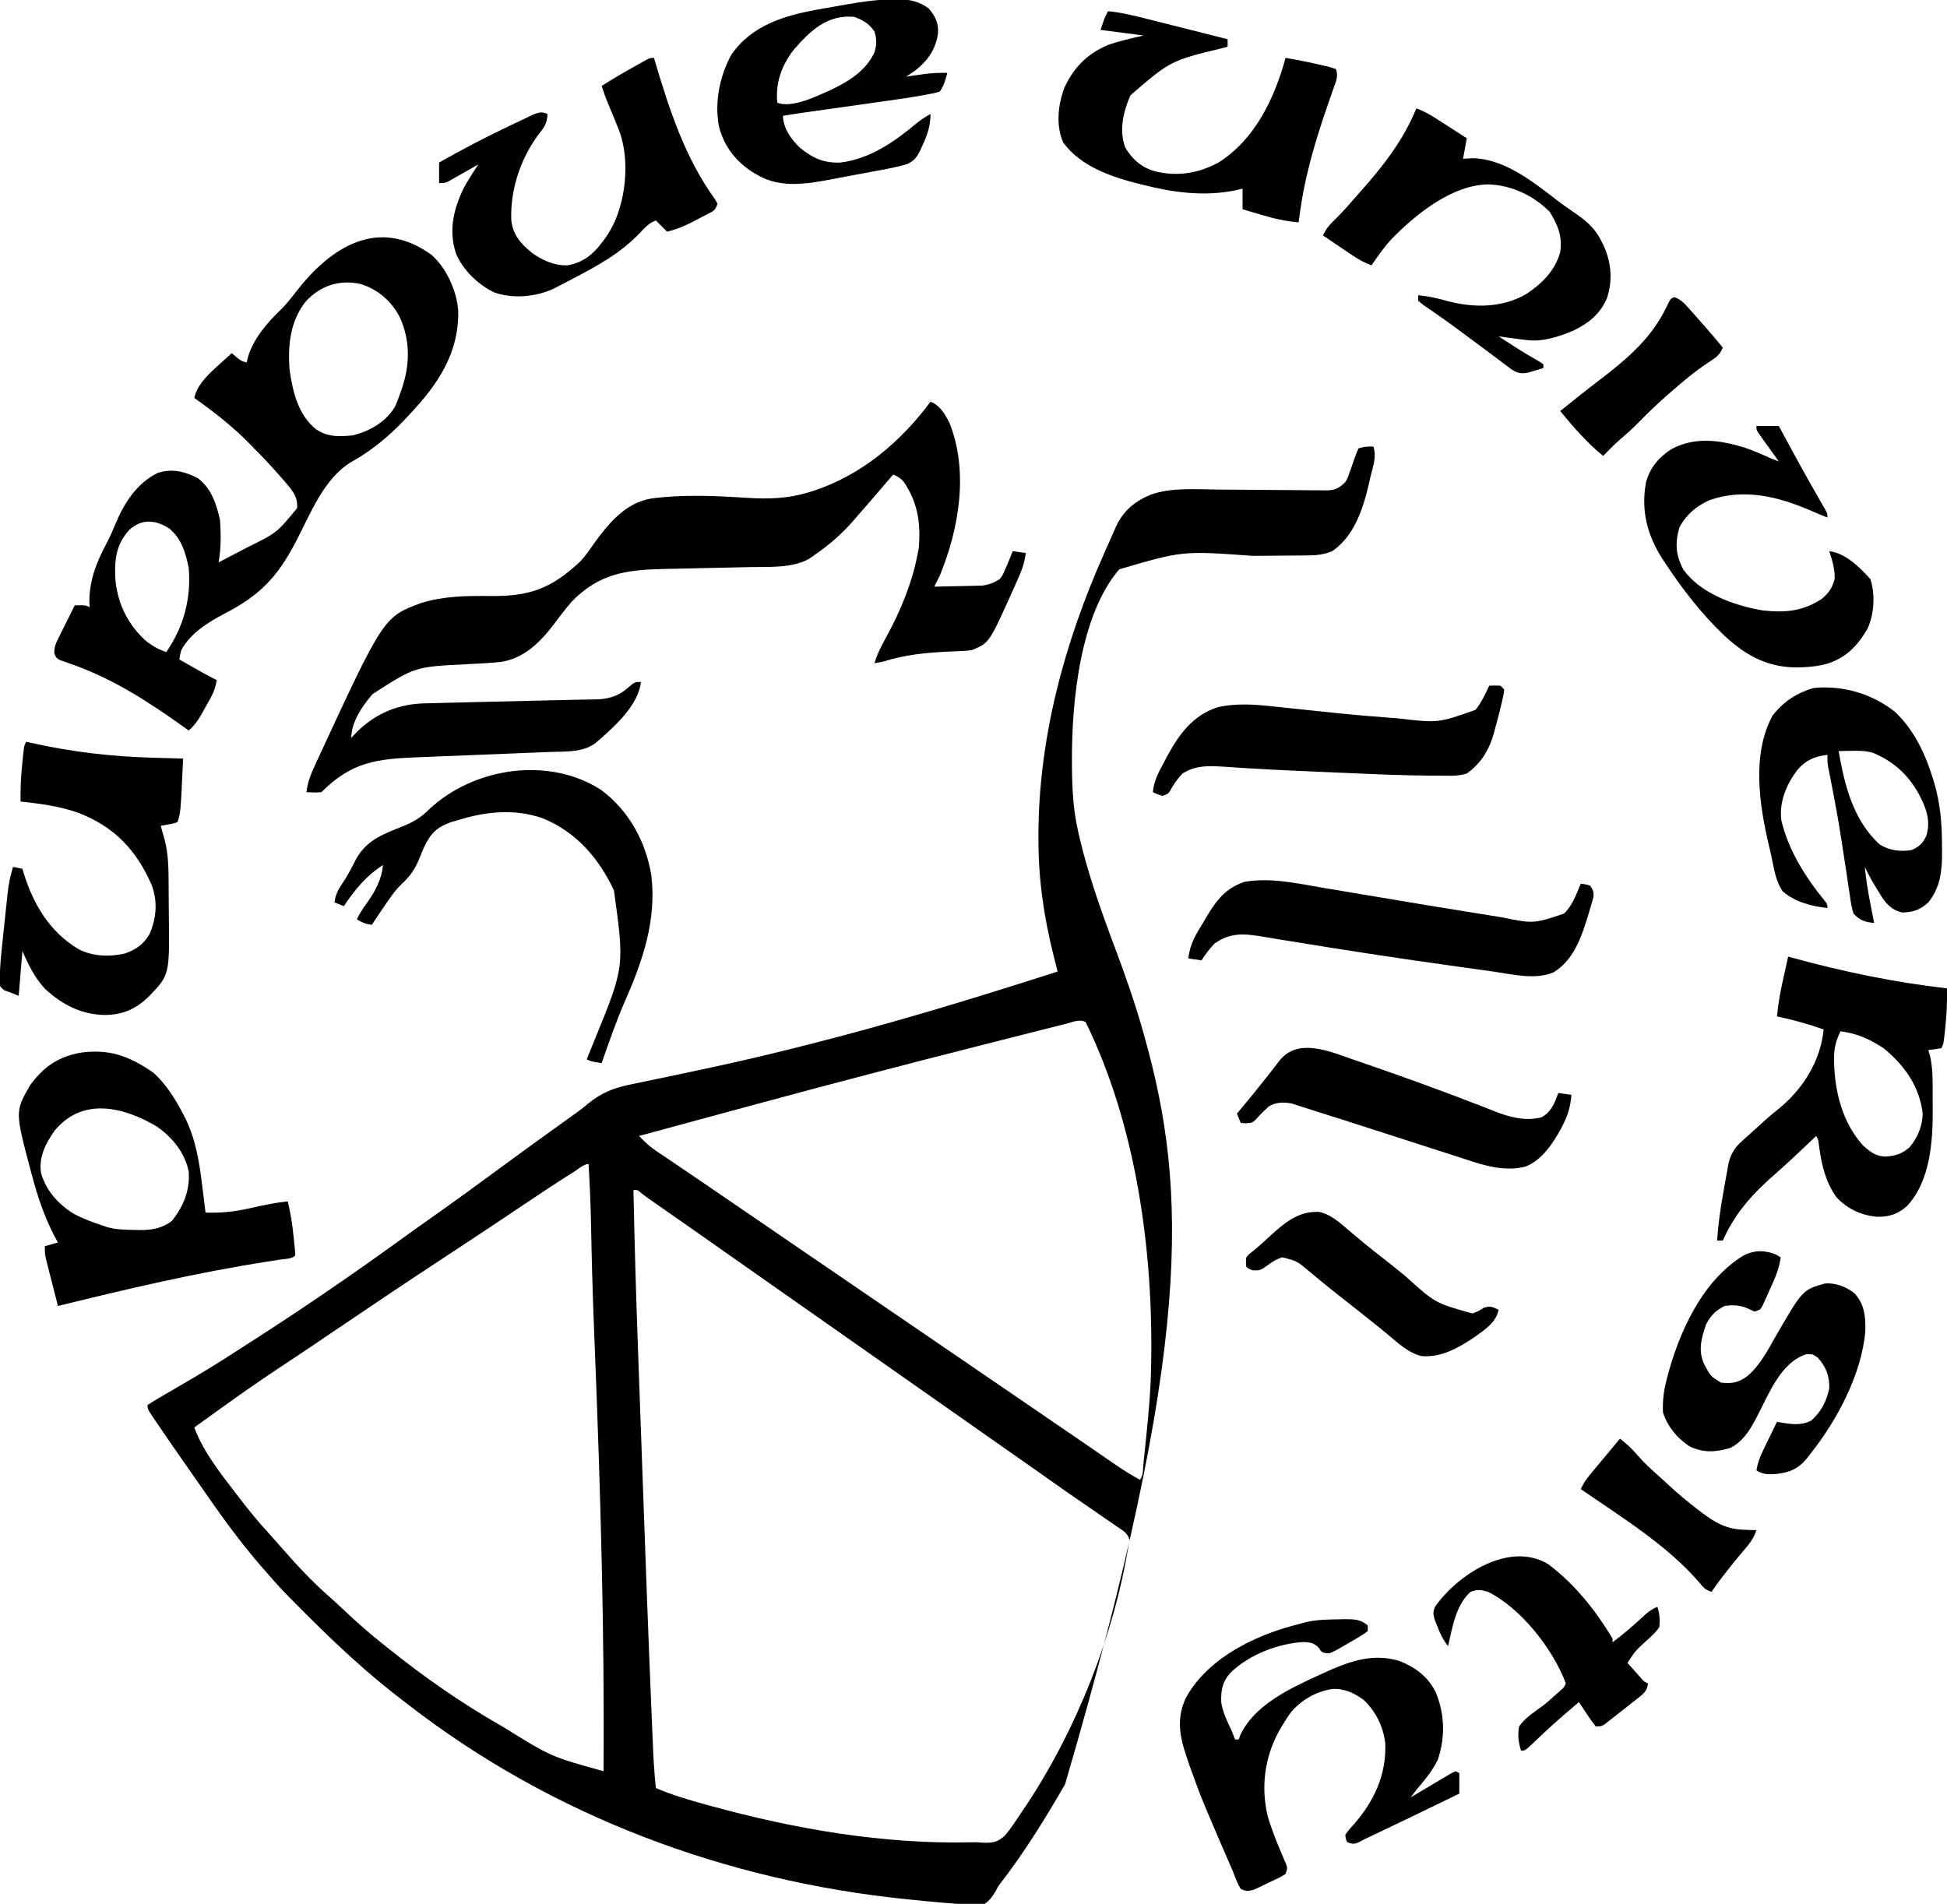 <?xml version="1.0" encoding="UTF-8"?>
<svg version="1.1" xmlns="http://www.w3.org/2000/svg" width="1042" height="1019">
<path d="M0 0 C1.894 5.519 -0.331 11.016 -1.625 16.5 C-1.998 18.182 -1.998 18.182 -2.379 19.898 C-5.488 33.292 -10.176 47.871 -22 56 C-26.529 57.84 -30.378 58.259 -35.249 58.287 C-36.299 58.297 -36.299 58.297 -37.371 58.308 C-38.885 58.321 -40.399 58.33 -41.913 58.336 C-44.33 58.344 -46.747 58.364 -49.164 58.388 C-54.318 58.436 -59.471 58.469 -64.625 58.5 C-102.198 55.797 -102.198 55.797 -136 65.703 C-157.04 90.19 -161.473 136.866 -161.312 168.25 C-161.31 169.014 -161.308 169.778 -161.306 170.566 C-161.252 182.598 -160.685 194.229 -158 206 C-157.801 206.879 -157.603 207.758 -157.398 208.664 C-152.67 229.006 -145.694 248.579 -138.356 268.097 C-132.664 283.248 -127.369 298.404 -123 314 C-122.806 314.69 -122.613 315.38 -122.413 316.091 C-99.446 398.207 -96.581 482.121 -165 716 C-175.51 734.258 -186.835 752.546 -199.744 769.234 C-201.095 771.049 -201.095 771.049 -202.256 773.408 C-203.947 776.267 -205.303 778.038 -208 780 C-213.7 780.969 -219.152 780.383 -224.875 779.812 C-226.534 779.68 -228.192 779.551 -229.852 779.425 C-234.909 779.022 -239.954 778.52 -245 778 C-246.498 777.851 -247.995 777.702 -249.493 777.554 C-346.449 767.746 -439.77 733.013 -517 673 C-518.186 672.091 -519.372 671.182 -520.559 670.273 C-526.705 665.537 -532.69 660.635 -538.562 655.562 C-539.391 654.847 -539.391 654.847 -540.237 654.117 C-550.757 644.932 -560.85 635.318 -570.705 625.426 C-572.392 623.733 -574.084 622.046 -575.777 620.359 C-581.399 614.741 -586.864 609.072 -592 603 C-592.96 601.905 -593.923 600.811 -594.887 599.719 C-607.025 585.825 -617.602 570.876 -628.105 555.729 C-630.096 552.862 -632.094 550.001 -634.094 547.141 C-640.113 538.525 -646.126 529.903 -652 521.188 C-652.415 520.577 -652.831 519.967 -653.259 519.339 C-656 515.236 -656 515.236 -656 513 C-653.951 511.615 -651.916 510.367 -649.773 509.141 C-649.123 508.76 -648.472 508.379 -647.801 507.986 C-646.396 507.164 -644.989 506.345 -643.581 505.529 C-639.884 503.385 -636.202 501.216 -632.52 499.047 C-631.418 498.398 -631.418 498.398 -630.293 497.737 C-620.701 492.077 -611.344 486.059 -602 480 C-600.434 478.992 -598.868 477.984 -597.301 476.977 C-570.898 459.983 -544.993 442.19 -519.577 423.753 C-514.579 420.13 -509.55 416.551 -504.5 413 C-491.582 403.909 -478.814 394.619 -466.108 385.233 C-457.011 378.52 -447.835 371.917 -438.658 365.315 C-436.313 363.628 -433.969 361.939 -431.625 360.25 C-430.592 359.508 -430.592 359.508 -429.539 358.752 C-428.518 358.016 -428.518 358.016 -427.477 357.266 C-426.806 356.788 -426.135 356.311 -425.445 355.819 C-423.739 354.55 -422.077 353.22 -420.454 351.847 C-412.859 345.612 -406.046 343.056 -396.328 341.184 C-394.906 340.885 -393.485 340.583 -392.064 340.278 C-389.04 339.635 -386.013 339.01 -382.983 338.399 C-375.693 336.926 -368.425 335.351 -361.154 333.788 C-358.659 333.252 -356.162 332.72 -353.666 332.188 C-337.55 328.743 -321.542 324.903 -305.562 320.875 C-304.901 320.708 -304.24 320.542 -303.558 320.37 C-258.173 308.932 -213.546 295.308 -169 281 C-169.204 280.185 -169.408 279.37 -169.618 278.531 C-170.02 276.92 -170.02 276.92 -170.431 275.277 C-170.83 273.684 -170.83 273.684 -171.237 272.058 C-176.36 251.535 -179.233 231.702 -179.25 210.5 C-179.251 209.737 -179.251 208.975 -179.252 208.189 C-179.179 155.792 -165.221 104.611 -144 57 C-143.34 55.485 -143.34 55.485 -142.666 53.939 C-141.405 51.053 -140.114 48.181 -138.812 45.312 C-138.445 44.47 -138.078 43.627 -137.699 42.758 C-133.735 34.261 -127.671 29.281 -119.078 25.727 C-108.029 21.863 -95.518 22.89 -83.963 23.017 C-81.347 23.044 -78.732 23.061 -76.117 23.076 C-68.692 23.118 -61.267 23.167 -53.843 23.247 C-49.276 23.295 -44.71 23.324 -40.143 23.341 C-38.411 23.35 -36.679 23.368 -34.947 23.392 C-32.533 23.426 -30.12 23.435 -27.705 23.438 C-26.641 23.462 -26.641 23.462 -25.555 23.487 C-20.761 23.457 -18.362 22.393 -15 19 C-13.679 16.734 -13.679 16.734 -12.875 14.25 C-12.554 13.38 -12.233 12.51 -11.902 11.613 C-11.327 9.946 -10.756 8.277 -10.191 6.605 C-9.532 4.711 -8.774 2.851 -8 1 C-5.072 0.024 -3.044 -0.082 0 0 Z M-164.492 308.956 C-165.378 309.178 -166.264 309.399 -167.177 309.628 C-170.15 310.374 -173.12 311.13 -176.09 311.887 C-178.191 312.417 -180.292 312.946 -182.394 313.475 C-188.064 314.906 -193.733 316.345 -199.4 317.788 C-202.935 318.687 -206.47 319.583 -210.005 320.479 C-250 330.613 -289.906 341.051 -329.728 351.843 C-334.115 353.031 -338.502 354.218 -342.89 355.403 C-359.598 359.919 -376.302 364.45 -393 369 C-390.19 371.893 -387.48 374.554 -384.129 376.805 C-383.401 377.298 -382.674 377.791 -381.924 378.299 C-381.145 378.819 -380.365 379.339 -379.562 379.875 C-377.855 381.029 -376.148 382.182 -374.441 383.336 C-373.551 383.935 -372.66 384.534 -371.743 385.151 C-367.148 388.248 -362.576 391.376 -358 394.5 C-356.139 395.768 -354.279 397.037 -352.418 398.305 C-345.048 403.33 -337.687 408.368 -330.327 413.407 C-326.385 416.106 -322.442 418.803 -318.5 421.5 C-313.785 424.726 -309.07 427.952 -304.355 431.18 C-295.909 436.962 -287.458 442.736 -279 448.5 C-268.219 455.847 -257.451 463.213 -246.687 470.584 C-237.464 476.898 -228.236 483.205 -219 489.5 C-209.768 495.792 -200.545 502.096 -191.327 508.407 C-187.385 511.106 -183.442 513.803 -179.5 516.5 C-177.917 517.583 -176.333 518.667 -174.75 519.75 C-173.966 520.286 -173.183 520.822 -172.375 521.375 C-165.25 526.25 -165.25 526.25 -162.872 527.877 C-161.299 528.954 -159.725 530.03 -158.151 531.105 C-154.038 533.917 -149.929 536.737 -145.828 539.566 C-144.978 540.152 -144.128 540.737 -143.252 541.34 C-141.635 542.453 -140.019 543.569 -138.404 544.688 C-134.041 547.688 -129.637 550.442 -125 553 C-122.979 550.979 -123.351 547.074 -123.062 544.293 C-122.978 543.505 -122.893 542.717 -122.805 541.905 C-122.531 539.333 -122.265 536.761 -122 534.188 C-121.909 533.314 -121.819 532.441 -121.725 531.541 C-120.435 519.037 -119.223 506.576 -119 494 C-118.98 493.103 -118.959 492.206 -118.938 491.282 C-117.699 430.408 -126.945 363.207 -154 308 C-157.389 306.306 -160.964 308.05 -164.492 308.956 Z M-427.859 388.199 C-428.573 388.647 -429.287 389.095 -430.023 389.556 C-437.99 394.582 -445.817 399.814 -453.639 405.061 C-458.234 408.143 -462.833 411.216 -467.434 414.289 C-468.385 414.925 -469.337 415.561 -470.318 416.216 C-479.699 422.478 -489.121 428.676 -498.547 434.87 C-517.698 447.456 -536.735 460.201 -555.693 473.076 C-559.965 475.977 -564.242 478.872 -568.52 481.766 C-600.173 502.8 -600.173 502.8 -631 525 C-626.324 537.842 -617.233 549.246 -609 560 C-608.299 560.919 -608.299 560.919 -607.584 561.857 C-602.39 568.646 -597.069 575.24 -591.266 581.523 C-589.385 583.579 -587.549 585.659 -585.723 587.762 C-577.204 597.521 -568.413 607.206 -558.617 615.699 C-555.86 618.123 -553.193 620.625 -550.525 623.146 C-543.903 629.399 -537.158 635.36 -530 641 C-528.947 641.844 -527.895 642.69 -526.844 643.535 C-508.241 658.412 -488.667 672.141 -468 684 C-467.186 684.467 -466.373 684.934 -465.535 685.415 C-440.098 701.242 -440.098 701.242 -412 709 C-411.434 634.169 -413.633 559.414 -416.591 484.648 C-416.76 480.339 -416.929 476.031 -417.098 471.723 C-417.159 470.158 -417.159 470.158 -417.222 468.561 C-417.88 451.616 -418.348 434.67 -418.655 417.714 C-418.867 406.459 -419.339 395.238 -420 384 C-422.568 384 -425.669 386.823 -427.859 388.199 Z M-396 398 C-395.413 426.142 -394.606 454.269 -393.584 482.398 C-393.398 487.525 -393.215 492.653 -393.032 497.781 C-392.723 506.406 -392.411 515.031 -392.099 523.657 C-391.784 532.335 -391.472 541.014 -391.162 549.693 C-389.674 591.372 -388.177 633.052 -386.432 674.721 C-386.337 676.985 -386.244 679.249 -386.15 681.513 C-385.979 685.636 -385.803 689.76 -385.626 693.884 C-385.578 695.065 -385.529 696.245 -385.478 697.462 C-385.177 704.331 -384.692 711.159 -384 718 C-375.363 721.726 -366.487 724.319 -357.438 726.812 C-356.652 727.03 -355.867 727.247 -355.058 727.471 C-309.745 739.944 -262.159 748.189 -215.027 747.047 C-212 747 -212 747 -208.879 747.266 C-203.779 747.448 -201.077 746.979 -197.23 743.484 C-194.146 739.89 -191.581 735.963 -189 732 C-188.046 730.597 -187.092 729.195 -186.137 727.793 C-158.975 687.044 -138.852 636.404 -131 588 C-130.835 587.114 -130.67 586.229 -130.5 585.316 C-131.326 581.49 -134.425 579.946 -137.5 577.875 C-138.176 577.401 -138.851 576.926 -139.547 576.437 C-141.687 574.941 -143.842 573.469 -146 572 C-147.321 571.088 -148.641 570.175 -149.961 569.262 C-152.606 567.434 -155.258 565.617 -157.914 563.805 C-162.055 560.972 -166.156 558.086 -170.25 555.188 C-176.426 550.816 -182.613 546.462 -188.812 542.125 C-189.647 541.541 -190.481 540.958 -191.34 540.357 C-193.893 538.571 -196.447 536.785 -199 535 C-209.205 527.864 -219.405 520.722 -229.574 513.534 C-238.361 507.326 -247.182 501.165 -256 495 C-266.205 487.864 -276.405 480.722 -286.574 473.534 C-295.361 467.326 -304.182 461.165 -313 455 C-323.205 447.864 -333.405 440.722 -343.574 433.534 C-354.213 426.018 -364.896 418.566 -375.574 411.105 C-376.483 410.47 -377.391 409.835 -378.327 409.181 C-380.069 407.963 -381.811 406.746 -383.554 405.53 C-384.734 404.705 -384.734 404.705 -385.938 403.863 C-386.627 403.382 -387.317 402.9 -388.027 402.404 C-389.421 401.412 -390.786 400.38 -392.129 399.321 C-393.891 397.808 -393.891 397.808 -396 398 Z " fill="#000000" transform="translate(735,239)"/>
<path d="M0 0 C5.217 2.181 7.391 6.153 10 11 C20.524 36.929 15.376 67.732 5 93 C4.014 95.007 3.016 97.008 2 99 C6.021 98.931 10.041 98.843 14.061 98.738 C15.426 98.704 16.792 98.676 18.157 98.654 C20.129 98.62 22.099 98.566 24.07 98.512 C25.254 98.486 26.437 98.459 27.657 98.432 C31.361 97.953 33.815 96.925 37 95 C38.688 92.739 38.688 92.739 39.75 90.125 C40.33 88.86 40.33 88.86 40.922 87.57 C41.976 85.057 43 82.535 44 80 C46.31 80.33 48.62 80.66 51 81 C50.429 85.214 49.445 88.741 47.742 92.633 C47.285 93.681 46.827 94.729 46.356 95.809 C45.867 96.903 45.379 97.998 44.875 99.125 C44.377 100.246 43.878 101.368 43.365 102.523 C31.368 129.17 31.368 129.17 22 133 C18.954 133.347 18.954 133.347 15.391 133.492 C14.085 133.555 12.78 133.619 11.435 133.684 C10.75 133.715 10.066 133.745 9.361 133.777 C-2.524 134.328 -13.586 135.447 -25 139 C-26.662 139.356 -28.327 139.698 -30 140 C-28.471 134.698 -26.029 130.23 -23.375 125.438 C-16.047 111.85 -9.932 97.215 -7 82 C-6.66 80.267 -6.66 80.267 -6.312 78.5 C-5.124 65.184 -6.759 53.953 -14.438 42.707 C-16.146 40.841 -17.683 39.974 -20 39 C-20.785 39.918 -21.57 40.836 -22.379 41.781 C-33.885 55.226 -33.885 55.226 -37.25 59.02 C-38.579 60.523 -39.888 62.045 -41.188 63.574 C-47.462 70.784 -54.147 76.581 -62 82 C-63.017 82.713 -64.034 83.426 -65.082 84.16 C-74.164 89.155 -86.277 88.335 -96.405 88.521 C-98.742 88.564 -101.078 88.618 -103.415 88.674 C-108.381 88.792 -113.347 88.897 -118.312 89 C-124.068 89.12 -129.824 89.245 -135.579 89.384 C-137.849 89.436 -140.12 89.478 -142.391 89.52 C-162.621 89.956 -177.264 91.821 -192 107 C-195.512 111.038 -198.719 115.283 -201.918 119.57 C-209.126 128.98 -217.864 137.562 -230.09 139.297 C-236.086 139.912 -242.107 140.2 -248.125 140.5 C-275.863 141.836 -275.863 141.836 -298.625 156.5 C-304.079 162.807 -310 171.491 -310 180 C-309.562 179.504 -309.123 179.007 -308.672 178.496 C-298.679 167.793 -286.695 162.213 -272.096 161.492 C-269.515 161.416 -266.933 161.354 -264.352 161.305 C-262.942 161.268 -261.533 161.23 -260.123 161.191 C-257.154 161.112 -254.184 161.041 -251.214 160.976 C-246.599 160.876 -241.985 160.757 -237.37 160.635 C-225.357 160.321 -213.343 160.048 -201.328 159.788 C-197.875 159.712 -194.421 159.631 -190.968 159.55 C-188.752 159.501 -186.537 159.465 -184.321 159.429 C-182.373 159.387 -182.373 159.387 -180.387 159.344 C-179.306 159.325 -178.225 159.306 -177.112 159.287 C-171.17 158.739 -166.766 157.266 -162.25 153.375 C-158.31 150 -158.31 150 -155 150 C-156.356 162.878 -169.83 174.474 -179.176 182.625 C-186.165 187.893 -195.252 187.145 -203.644 187.465 C-204.562 187.502 -205.481 187.54 -206.427 187.579 C-208.406 187.659 -210.385 187.738 -212.364 187.816 C-215.506 187.939 -218.647 188.067 -221.789 188.195 C-228.464 188.467 -235.138 188.734 -241.812 189 C-249.543 189.309 -257.273 189.62 -265.002 189.935 C-268.08 190.06 -271.157 190.181 -274.235 190.302 C-296.374 191.19 -309.656 192.656 -326 209 C-328.688 209.27 -331.291 209.087 -334 209 C-333.412 203.859 -331.704 199.533 -329.562 194.875 C-329.181 194.04 -328.8 193.204 -328.407 192.343 C-292.725 115.229 -292.725 115.229 -272.738 107.785 C-260.356 103.957 -248.179 103.866 -235.312 104 C-214.511 104.214 -203.023 99.981 -187.764 85.812 C-184.869 82.838 -182.599 79.485 -180.242 76.082 C-172.222 65.05 -163.396 54.123 -149.209 51.78 C-132.333 49.547 -114.878 50.392 -97.935 51.475 C-86.716 52.175 -76.23 51.879 -65.438 48.562 C-64.591 48.303 -63.745 48.043 -62.873 47.776 C-37.092 39.416 -15.996 21.56 0 0 Z " fill="#000000" transform="translate(498,215)"/>
<path d="M0 0 C8.085 7.005 13.645 19.464 14.402 29.996 C14.861 52.779 3.358 69.67 -11.836 85.684 C-12.731 86.643 -13.625 87.602 -14.547 88.59 C-22.661 97.114 -31.744 104.7 -42.035 110.48 C-57.488 119.287 -64.606 138.598 -72.585 153.812 C-82.497 172.689 -91.699 182.28 -110.615 192.096 C-119.678 196.901 -128.756 202.43 -133.836 211.684 C-134.51 214.331 -134.51 214.331 -134.836 216.684 C-132.253 218.143 -129.67 219.601 -127.086 221.059 C-125.992 221.677 -125.992 221.677 -124.875 222.309 C-124.166 222.708 -123.457 223.108 -122.727 223.52 C-121.753 224.069 -121.753 224.069 -120.759 224.63 C-118.808 225.699 -116.832 226.701 -114.836 227.684 C-115.407 231.167 -116.275 233.883 -117.98 236.969 C-118.625 238.136 -118.625 238.136 -119.283 239.326 C-119.734 240.125 -120.184 240.923 -120.648 241.746 C-121.087 242.549 -121.526 243.351 -121.979 244.178 C-124.223 248.196 -126.3 251.642 -129.836 254.684 C-130.901 253.922 -131.965 253.16 -133.062 252.375 C-152.249 238.699 -171.01 226.599 -193.433 218.865 C-194.381 218.522 -195.328 218.178 -196.305 217.824 C-197.58 217.384 -197.58 217.384 -198.881 216.935 C-200.836 215.684 -200.836 215.684 -201.763 213.395 C-201.853 210.029 -201.023 208.173 -199.527 205.164 C-199.028 204.142 -198.528 203.121 -198.014 202.068 C-197.481 201.013 -196.948 199.958 -196.398 198.871 C-195.869 197.797 -195.34 196.722 -194.795 195.615 C-193.487 192.965 -192.168 190.322 -190.836 187.684 C-185.086 187.559 -185.086 187.559 -182.836 188.684 C-182.898 187.652 -182.96 186.621 -183.023 185.559 C-182.922 174.043 -179.238 164.73 -173.949 154.781 C-172.143 151.365 -170.608 147.891 -169.132 144.322 C-164.474 133.061 -157.672 122.229 -146.273 116.746 C-138.527 114.352 -131.901 116.011 -124.836 119.684 C-117.629 125.324 -115.01 133.401 -113.086 142.059 C-112.558 149.711 -112.508 157.121 -113.836 164.684 C-110.024 162.708 -106.22 160.717 -102.422 158.714 C-101.135 158.038 -99.845 157.365 -98.553 156.696 C-82.694 148.883 -82.694 148.883 -71.836 135.684 C-71.352 129.394 -74.648 125.859 -78.512 121.309 C-79.279 120.442 -80.046 119.576 -80.836 118.684 C-81.613 117.797 -82.391 116.91 -83.191 115.996 C-86.955 111.76 -90.817 107.678 -94.836 103.684 C-95.591 102.905 -96.347 102.126 -97.125 101.324 C-106.225 92.011 -116.233 84.21 -126.836 76.684 C-125.127 67.293 -113.429 59.179 -106.836 52.684 C-106.073 53.323 -105.31 53.962 -104.523 54.621 C-101.953 56.826 -101.953 56.826 -98.836 57.684 C-98.372 55.858 -98.372 55.858 -97.898 53.996 C-94.605 44.177 -87.62 36.136 -80.219 29.121 C-77.335 26.171 -74.849 23.012 -72.336 19.746 C-53.751 -4.184 -28.503 -20.438 0 0 Z M-66.898 24.684 C-75.534 35.183 -76.901 48.629 -75.836 61.684 C-74.177 73.448 -71.246 85.85 -61.582 93.527 C-55.297 97.689 -49.23 97.418 -41.836 96.684 C-32.895 94.387 -24.391 89.536 -19.5 81.484 C-18.461 79.246 -17.619 77.023 -16.836 74.684 C-16.551 73.893 -16.266 73.103 -15.973 72.289 C-11.397 59.211 -11.095 45.744 -17.055 33.098 C-21.648 24.6 -28.55 18.616 -37.836 15.684 C-49.036 13.254 -58.939 16.381 -66.898 24.684 Z M-161.504 147.164 C-168.492 154.704 -169.536 162.6 -169.18 172.516 C-168.325 185.713 -162.965 197.162 -153.336 206.184 C-149.691 209.235 -146.325 211.156 -141.836 212.684 C-132.493 199.07 -128.491 184.094 -129.836 167.684 C-131.438 159.681 -133.787 151.618 -140.465 146.414 C-147.684 141.843 -154.877 141.282 -161.504 147.164 Z " fill="#000000" transform="translate(230.836,136.316)"/>
<path d="M0 0 C1.304 -0.027 1.304 -0.027 2.635 -0.054 C7.367 -0.048 10.894 0.035 14.625 3.312 C14.625 4.303 14.625 5.293 14.625 6.312 C12.062 8.215 12.062 8.215 8.625 10.25 C8.032 10.601 7.439 10.952 6.828 11.314 C5.102 12.328 3.364 13.321 1.625 14.312 C0.799 14.789 -0.028 15.266 -0.879 15.758 C-5.742 18.397 -5.742 18.397 -8.516 18.027 C-10.375 17.312 -10.375 17.312 -11.562 15.312 C-13.926 12.704 -16.022 12.38 -19.469 12.156 C-33.423 12.906 -48.83 18.89 -58.887 28.645 C-63.214 33.495 -63.96 37.969 -63.805 44.297 C-63.033 49.714 -60.695 54.406 -58.375 59.312 C-57.697 60.974 -57.026 62.64 -56.375 64.312 C-55.715 64.312 -55.055 64.312 -54.375 64.312 C-54.144 63.606 -53.914 62.9 -53.676 62.172 C-46.407 46.194 -27.498 37.246 -12.375 30.312 C-11.598 29.952 -10.82 29.592 -10.019 29.22 C3.602 22.969 16.566 17.756 31.625 22.312 C40.113 25.753 46.715 30.565 50.902 38.836 C55.817 50.484 56.204 63.036 52.168 75.027 C49.283 81.17 44.972 86.153 40.625 91.312 C39.619 92.641 38.617 93.974 37.625 95.312 C38.342 94.883 39.058 94.454 39.796 94.011 C43.026 92.083 46.263 90.166 49.5 88.25 C51.192 87.236 51.192 87.236 52.918 86.201 C53.994 85.566 55.071 84.931 56.18 84.277 C57.175 83.686 58.17 83.094 59.195 82.484 C60.398 81.904 60.398 81.904 61.625 81.312 C62.285 81.642 62.945 81.972 63.625 82.312 C63.625 85.942 63.625 89.573 63.625 93.312 C32.43 108.439 32.43 108.439 17.872 115.341 C17.096 115.709 16.319 116.078 15.52 116.457 C14.527 116.927 14.527 116.927 13.515 117.406 C12.167 118.053 10.837 118.739 9.522 119.452 C7.151 120.528 6.028 120.171 3.625 119.312 C2.844 117.656 2.844 117.656 2.625 115.312 C4.469 112.719 4.469 112.719 7.125 109.812 C18.011 97.35 24.646 83.282 24.004 66.375 C22.89 57.372 19.111 49.671 12.625 43.312 C7.544 39.492 2.07 36.927 -4.375 37.312 C-13.075 38.688 -20.631 42.972 -26.383 49.641 C-28.193 52.133 -29.812 54.659 -31.375 57.312 C-31.836 58.083 -32.298 58.854 -32.773 59.648 C-40.601 73.927 -42.692 89.816 -38.875 105.562 C-36.747 112.806 -33.908 119.766 -30.93 126.7 C-30.586 127.516 -30.241 128.332 -29.887 129.172 C-29.572 129.899 -29.257 130.625 -28.932 131.374 C-28.375 133.312 -28.375 133.312 -29.375 136.312 C-32.27 138.238 -35.478 139.593 -38.625 141.062 C-39.485 141.487 -40.345 141.911 -41.23 142.348 C-42.067 142.743 -42.904 143.139 -43.766 143.547 C-44.529 143.91 -45.293 144.273 -46.079 144.647 C-49.167 145.542 -50.429 145.716 -53.375 144.312 C-55.098 141.467 -56.201 138.416 -57.375 135.312 C-57.991 133.877 -58.615 132.444 -59.247 131.016 C-74.357 96.051 -74.357 96.051 -79.75 81.062 C-80.088 80.127 -80.426 79.191 -80.774 78.227 C-85.198 65.571 -88.671 54.911 -82.812 42.25 C-72.341 22.891 -50.787 11.225 -30.375 4.812 C-27.387 3.928 -24.389 3.103 -21.375 2.312 C-20.407 2.047 -19.439 1.781 -18.441 1.508 C-12.368 0.124 -6.203 0.088 0 0 Z " fill="#000000" transform="translate(717.375,866.688)"/>
<path d="M0 0 C6.994 6.245 12.01 14.479 16.25 22.75 C16.563 23.349 16.876 23.947 17.199 24.564 C22.772 35.935 24.7 48.308 26.188 60.75 C26.361 62.132 26.535 63.513 26.711 64.895 C27.13 68.22 27.538 71.547 27.938 74.875 C36.39 75.205 43.963 74.346 52.188 72.438 C58.767 70.958 65.225 69.574 71.938 68.875 C73.502 75.37 74.493 81.728 75.125 88.375 C75.22 89.28 75.314 90.185 75.412 91.117 C75.497 91.976 75.581 92.834 75.668 93.719 C75.744 94.494 75.821 95.269 75.899 96.068 C75.912 96.665 75.924 97.261 75.938 97.875 C74.012 99.8 70.608 99.645 67.977 100.039 C66.477 100.272 64.978 100.505 63.479 100.739 C62.68 100.862 61.881 100.985 61.058 101.112 C23.183 106.999 -13.853 115.72 -51.062 124.875 C-52.065 120.962 -53.062 117.048 -54.053 113.132 C-54.391 111.801 -54.731 110.47 -55.072 109.14 C-55.563 107.224 -56.047 105.308 -56.531 103.391 C-56.825 102.239 -57.118 101.086 -57.42 99.899 C-58.062 96.875 -58.062 96.875 -58.062 92.875 C-54.597 91.885 -54.597 91.885 -51.062 90.875 C-51.88 89.392 -51.88 89.392 -52.715 87.879 C-58.341 77.134 -61.952 66.233 -65.062 54.562 C-65.355 53.467 -65.355 53.467 -65.654 52.35 C-74.005 20.864 -74.005 20.864 -66.062 6.875 C-58.853 -2.998 -51.437 -8.203 -39.5 -10.621 C-23.658 -12.943 -12.861 -8.924 0 0 Z M-52.852 31.051 C-57.648 37.891 -61.49 45.293 -60.062 53.875 C-57.271 63.33 -50.896 70.331 -42.648 75.496 C-37.65 78.162 -32.428 80.086 -27.062 81.875 C-26.337 82.124 -25.611 82.373 -24.863 82.629 C-19.671 84.088 -14.359 84.107 -9 84.188 C-7.866 84.214 -7.866 84.214 -6.708 84.241 C-0.594 84.233 4.96 83.174 9.891 79.367 C16.214 71.482 19.617 63.069 18.938 52.875 C16.766 42.66 10.36 34.826 1.938 28.875 C-15.936 18.23 -37.952 12.93 -52.852 31.051 Z " fill="#000000" transform="translate(82.062,574.125)"/>
<path d="M0 0 C0.64 0.177 1.279 0.353 1.938 0.535 C29.462 8.095 56.644 13.759 85 17 C85.114 24.093 84.858 31.014 84.062 38.062 C83.975 38.902 83.888 39.742 83.799 40.607 C83.134 46.733 83.134 46.733 82 49 C79.678 49.407 77.343 49.744 75 50 C75.324 51.114 75.647 52.227 75.98 53.375 C77.521 60.348 77.335 67.449 77.316 74.553 C77.313 76.967 77.336 79.379 77.361 81.793 C77.432 99.072 76.038 120.274 63.559 133.531 C58.68 137.913 53.721 139.466 47.199 139.242 C38.713 138.308 31.988 135.118 26 129 C19.826 120.562 17.786 110.896 16.43 100.723 C16.147 98.043 16.147 98.043 15 96 C14.527 96.448 14.054 96.896 13.566 97.358 C11.379 99.427 9.19 101.495 7 103.562 C6.256 104.267 5.512 104.971 4.746 105.697 C1.193 109.049 -2.379 112.362 -6.066 115.566 C-18.589 126.454 -28.191 136.718 -35 152 C-35.99 152 -36.98 152 -38 152 C-37.476 142.959 -36.151 134.165 -34.526 125.27 C-34.122 123.043 -33.734 120.814 -33.348 118.584 C-33.09 117.151 -32.83 115.718 -32.57 114.285 C-32.341 113.005 -32.112 111.725 -31.875 110.406 C-30.671 105.718 -28.725 102.368 -25.145 99.133 C-24.609 98.643 -24.073 98.154 -23.52 97.649 C-22.957 97.146 -22.393 96.643 -21.812 96.125 C-21.23 95.597 -20.648 95.069 -20.048 94.525 C-9.546 85.025 -9.546 85.025 -5.09 81.48 C8.048 70.746 17.257 55.95 19 39 C10.768 36.078 2.542 33.819 -6 32 C-5.349 24.829 -4.019 17.958 -2.438 10.938 C-2.087 9.353 -2.087 9.353 -1.729 7.736 C-1.157 5.157 -0.58 2.578 0 0 Z M28 40 C25.539 45.033 24.48 49.167 24.562 54.812 C24.569 55.54 24.575 56.268 24.581 57.018 C25.02 72.839 29.241 89.124 40 101 C43.643 104.383 46.983 106.95 52.105 107.035 C57.394 106.672 60.939 105.599 65 102 C69.39 96.719 71.761 90.879 72 84 C70.284 69.434 62.162 58.013 51 49 C43.784 44.217 36.616 41.014 28 40 Z " fill="#000000" transform="translate(957,512)"/>
<path d="M0 0 C0.927 0.211 0.927 0.211 1.873 0.427 C24.04 5.451 45.608 7.954 68.312 8.562 C69.843 8.606 71.374 8.649 72.904 8.693 C76.603 8.799 80.301 8.901 84 9 C82.665 38.006 82.665 38.006 81 43 C78.934 43.73 78.934 43.73 76.438 44.188 C75.611 44.346 74.785 44.505 73.934 44.668 C73.296 44.778 72.657 44.887 72 45 C72.205 45.713 72.41 46.426 72.621 47.16 C72.891 48.118 73.16 49.076 73.438 50.062 C73.704 51.002 73.971 51.942 74.246 52.91 C76.014 60.154 76.187 67.173 76.238 74.602 C76.246 75.715 76.254 76.828 76.263 77.976 C76.277 80.327 76.287 82.679 76.295 85.031 C76.307 87.416 76.327 89.802 76.357 92.187 C76.76 124.752 76.76 124.752 66 136 C59.026 142.896 52.175 146.092 42.312 146.25 C29.706 146.111 19.292 140.772 10.141 132.309 C4.562 126.292 1.212 119.495 -2 112 C-2.66 119.92 -3.32 127.84 -4 136 C-5.65 135.34 -7.3 134.68 -9 134 C-9.928 133.67 -10.856 133.34 -11.812 133 C-14 131 -14 131 -14.25 129.004 C-14.122 122.624 -13.662 116.333 -12.977 109.988 C-12.87 108.976 -12.764 107.963 -12.655 106.92 C-12.43 104.796 -12.203 102.673 -11.974 100.55 C-11.625 97.312 -11.289 94.073 -10.953 90.834 C-10.733 88.76 -10.511 86.687 -10.289 84.613 C-10.19 83.653 -10.091 82.692 -9.989 81.702 C-9.427 76.592 -8.586 71.893 -7 67 C-5.35 67.33 -3.7 67.66 -2 68 C-1.792 68.715 -1.585 69.431 -1.371 70.168 C3.868 87.112 12.544 101.726 28 111 C35.635 114.943 44.549 115.258 52.844 113.344 C58.724 111.289 62.853 108.432 66 103 C69.799 94.406 70.46 85.291 67.09 76.469 C58.845 57.793 47.243 45.585 28.02 38.059 C17.883 34.505 7.621 33.146 -3 32 C-3.125 25.1 -2.787 18.361 -2.062 11.5 C-1.932 10.162 -1.932 10.162 -1.799 8.797 C-1.13 2.261 -1.13 2.261 0 0 Z " fill="#000000" transform="translate(14,397)"/>
<path d="M0 0 C7.201 0.684 14.03 2.379 21.031 4.16 C22.263 4.469 23.495 4.779 24.764 5.098 C28.013 5.914 31.261 6.735 34.509 7.559 C37.833 8.4 41.159 9.236 44.484 10.072 C50.991 11.71 57.496 13.353 64 15 C64 16.32 64 17.64 64 19 C63.336 19.186 62.672 19.372 61.987 19.563 C33.496 26.452 33.496 26.452 12 45 C8.216 53.642 5.756 63.724 9.188 72.875 C12.9 79.276 18.054 83.742 25.188 85.688 C36.99 88.634 48.471 86.778 59.188 80.938 C78.639 68.652 89.149 46.552 95 25 C101.597 26.062 108.123 27.407 114.625 28.938 C115.336 29.095 116.047 29.253 116.779 29.415 C118.789 29.902 118.789 29.902 122 31 C123.318 34.954 122.073 37.396 120.719 41.148 C120.204 42.63 119.689 44.111 119.175 45.593 C118.902 46.373 118.628 47.153 118.346 47.956 C113.971 60.469 109.951 72.976 106.875 85.875 C106.605 87 106.335 88.124 106.057 89.283 C104.253 97.132 103.033 105.015 102 113 C94.995 112.432 88.659 110.953 81.938 108.938 C80.977 108.656 80.016 108.374 79.025 108.084 C76.682 107.396 74.341 106.699 72 106 C72 102.37 72 98.74 72 95 C70.574 95.322 69.149 95.645 67.68 95.977 C51.431 99.203 34.874 97.054 19 93 C18.255 92.818 17.51 92.636 16.743 92.449 C1.91 88.772 -14.536 83.112 -23.938 70.375 C-28.046 61.19 -26.763 50.01 -23.328 40.855 C-18.31 30.067 -11.126 22.855 -0.266 18.168 C6.032 15.915 12.484 14.504 19 13 C11.41 12.01 3.82 11.02 -4 10 C-1.75 3.25 -1.75 3.25 0 0 Z " fill="#000000" transform="translate(593,6)"/>
<path d="M0 0 C0.226 0.763 0.451 1.527 0.683 2.313 C8.368 28.147 16.683 53.545 32.629 75.609 C33.081 76.398 33.534 77.187 34 78 C32.811 81.567 32.202 81.731 28.992 83.41 C27.759 84.059 27.759 84.059 26.5 84.721 C25.634 85.163 24.767 85.606 23.875 86.062 C23.032 86.509 22.189 86.956 21.32 87.416 C16.608 89.864 12.166 91.761 7 93 C5.02 91.02 3.04 89.04 1 87 C-2.539 88.346 -4.7 90.612 -7.258 93.34 C-17.865 104.643 -30.344 111.314 -43.938 118.438 C-44.53 118.749 -45.122 119.061 -45.732 119.382 C-47.451 120.282 -49.177 121.17 -50.902 122.059 C-52.41 122.837 -52.41 122.837 -53.949 123.631 C-63.479 127.908 -75.365 129.037 -85.375 125.562 C-94.104 121.411 -102.297 113.573 -105.996 104.578 C-109.946 92.43 -107.361 81.278 -102 70 C-99.558 65.505 -96.836 61.253 -94 57 C-94.53 57.303 -95.059 57.606 -95.605 57.918 C-98.004 59.285 -100.408 60.643 -102.812 62 C-103.646 62.477 -104.479 62.954 -105.338 63.445 C-106.14 63.896 -106.943 64.348 -107.77 64.812 C-108.877 65.441 -108.877 65.441 -110.007 66.082 C-112 67 -112 67 -115 67 C-115 63.37 -115 59.74 -115 56 C-102.893 49.113 -90.615 42.683 -78.033 36.713 C-76.595 36.03 -75.16 35.343 -73.726 34.652 C-71.695 33.676 -69.658 32.716 -67.617 31.762 C-66.438 31.204 -65.258 30.647 -64.042 30.073 C-61.029 29.01 -59.887 28.776 -57 30 C-57.2 33.996 -58.083 36.351 -60.562 39.375 C-71.072 52.696 -77.005 69.992 -76.371 86.945 C-75.412 94.844 -71.428 99.233 -65.43 104.238 C-59.758 108.351 -53.13 111.341 -46 111 C-36.097 109.09 -30.722 103.239 -25.203 95.159 C-21.825 90.043 -19.574 84.905 -18 79 C-17.738 78.027 -17.738 78.027 -17.471 77.035 C-14.415 64.721 -14.265 49.854 -19 38 C-19.263 37.34 -19.526 36.68 -19.797 36 C-21.284 32.288 -22.811 28.596 -24.379 24.918 C-25.756 21.661 -26.935 18.375 -28 15 C-22.312 11.368 -16.523 7.967 -10.625 4.688 C-9.819 4.233 -9.014 3.779 -8.184 3.311 C-7.414 2.882 -6.644 2.453 -5.852 2.012 C-5.159 1.625 -4.466 1.237 -3.752 0.839 C-2 0 -2 0 0 0 Z " fill="#000000" transform="translate(350,31)"/>
<path d="M0 0 C3.749 1.377 6.945 3.099 10.301 5.258 C11.277 5.883 12.254 6.508 13.26 7.152 C14.267 7.803 15.275 8.454 16.312 9.125 C17.339 9.784 18.366 10.442 19.424 11.121 C21.952 12.744 24.476 14.371 27 16 C26.34 19.63 25.68 23.26 25 27 C26.547 26.897 28.094 26.794 29.688 26.688 C46.653 26.753 62.135 39.019 75.023 48.98 C77.602 50.967 80.214 52.858 82.914 54.676 C89.73 59.267 95.312 63.43 99 71 C99.396 71.78 99.791 72.56 100.199 73.363 C104.352 82.499 105.156 91.886 102.059 101.469 C98.463 110.066 92.25 114.934 84 119 C76.021 122.271 67.69 125.1 59 124 C57.082 123.77 57.082 123.77 55.125 123.535 C51.409 123.07 47.705 122.547 44 122 C46.124 123.377 48.249 124.752 50.375 126.125 C51.007 126.534 51.639 126.942 52.29 127.364 C56.883 130.321 61.546 133.123 66.305 135.809 C67.144 136.398 67.144 136.398 68 137 C68 137.66 68 138.32 68 139 C66.254 139.533 64.503 140.051 62.75 140.562 C61.775 140.853 60.801 141.143 59.797 141.441 C56.216 142.157 54.205 141.747 51.103 139.823 C50.449 139.331 49.795 138.839 49.121 138.332 C48.374 137.775 47.628 137.219 46.858 136.646 C45.66 135.738 45.66 135.738 44.438 134.812 C42.724 133.532 41.011 132.252 39.297 130.973 C38.42 130.314 37.542 129.656 36.639 128.977 C32.504 125.879 28.346 122.815 24.188 119.75 C23.406 119.171 22.624 118.592 21.819 117.996 C18.144 115.282 14.454 112.602 10.695 110.004 C10.036 109.546 9.377 109.088 8.698 108.616 C7.475 107.771 6.246 106.934 5.01 106.106 C3.395 104.988 3.395 104.988 1 103 C1 102.01 1 101.02 1 100 C6.342 100.56 11.143 101.54 16.312 103.062 C30.545 106.867 45.677 106.892 58.703 99.457 C67.121 93.95 74.222 86.897 77 77 C78.285 68.598 75.736 62.42 71.375 55.375 C62.562 46.562 50.974 41.091 38.438 40.688 C18.805 41.006 -0.652 56.963 -13.699 70.395 C-17.483 74.68 -20.786 79.278 -24 84 C-27.717 82.644 -30.805 80.953 -34.082 78.742 C-35.013 78.117 -35.945 77.492 -36.904 76.848 C-37.864 76.197 -38.824 75.546 -39.812 74.875 C-40.792 74.216 -41.771 73.558 -42.779 72.879 C-45.189 71.257 -47.596 69.63 -50 68 C-48.474 64.784 -46.902 62.712 -44.312 60.25 C-41.076 57.089 -38.031 53.861 -35.09 50.426 C-33.455 48.528 -31.801 46.657 -30.129 44.793 C-17.914 31.089 -6.942 17.114 0 0 Z " fill="#000000" transform="translate(758,58)"/>
<path d="M0 0 C1.925 0.321 3.851 0.642 5.776 0.962 C10.832 1.803 15.887 2.653 20.941 3.504 C55.56 9.337 55.56 9.337 90.22 14.921 C91.879 15.183 93.537 15.447 95.194 15.715 C112.752 19.261 112.752 19.261 129 13.832 C133.536 9.555 135.587 3.478 138 -2.168 C140.375 -1.918 140.375 -1.918 143 -1.168 C144.549 1.067 145.056 2.299 144.771 5.023 C144.548 5.806 144.324 6.588 144.094 7.395 C143.848 8.268 143.601 9.142 143.348 10.042 C142.928 11.423 142.928 11.423 142.5 12.832 C142.08 14.246 142.08 14.246 141.652 15.688 C138.228 26.851 133.905 38.982 123.375 45.27 C113.505 49.454 101.239 46.274 90.973 44.812 C89.406 44.595 87.839 44.378 86.272 44.162 C82.072 43.58 77.872 42.986 73.674 42.39 C71.054 42.018 68.435 41.651 65.815 41.284 C37.925 37.378 10.095 33.128 -17.692 28.543 C-20.477 28.084 -23.262 27.628 -26.048 27.173 C-27.934 26.862 -29.819 26.545 -31.704 26.228 C-41.863 24.562 -49.182 23.662 -58 29.832 C-60.644 32.645 -62.88 35.61 -65 38.832 C-67.31 38.502 -69.62 38.172 -72 37.832 C-71.241 30.027 -67.894 24.854 -63.875 18.27 C-63.223 17.159 -62.57 16.048 -61.898 14.904 C-56.704 6.294 -51.841 0.171 -42 -3.168 C-28.107 -5.648 -13.735 -2.333 0 0 Z " fill="#000000" transform="translate(708,475.168)"/>
<path d="M0 0 C1.067 -0.019 1.067 -0.019 2.155 -0.039 C8.023 0.025 13.475 1.349 18.258 4.934 C21.76 9.111 23.612 12.801 23.199 18.391 C21.877 26.937 17.878 32.656 11.188 37.996 C9.559 39.176 7.883 40.291 6.199 41.391 C7.201 41.246 8.202 41.102 9.234 40.953 C10.577 40.765 11.919 40.578 13.262 40.391 C13.918 40.295 14.575 40.2 15.252 40.102 C19.601 39.502 23.813 39.299 28.199 39.391 C27.197 43.184 26.389 46.106 24.199 49.391 C21.251 50.262 21.251 50.262 17.514 50.939 C16.845 51.062 16.176 51.186 15.486 51.313 C8.406 52.592 1.289 53.626 -5.836 54.617 C-7.213 54.812 -8.589 55.007 -9.966 55.202 C-13.539 55.709 -17.112 56.21 -20.685 56.71 C-25.041 57.321 -29.395 57.937 -33.75 58.552 C-37.133 59.031 -40.517 59.508 -43.9 59.982 C-45.113 60.153 -46.325 60.323 -47.574 60.499 C-48.635 60.647 -49.696 60.796 -50.788 60.949 C-53.8 61.391 -56.8 61.88 -59.801 62.391 C-59.441 69.399 -55.616 74.65 -50.719 79.418 C-43.996 84.987 -37.848 87.761 -29.051 87.391 C-13.184 85.463 0.079 76.171 12.016 66.117 C14.304 64.308 16.67 62.84 19.199 61.391 C19.199 67.91 17.38 72.949 14.637 78.766 C14.327 79.468 14.017 80.169 13.697 80.893 C11.837 84.645 10.636 86.157 6.852 88.18 C0.472 90.072 -6.14 91.18 -12.676 92.391 C-14.075 92.654 -15.474 92.917 -16.873 93.18 C-19.616 93.695 -22.36 94.204 -25.105 94.708 C-28.164 95.273 -31.219 95.855 -34.273 96.445 C-47.154 98.865 -60.883 101.1 -72.801 94.391 C-73.579 93.955 -74.358 93.519 -75.16 93.07 C-84.728 87.195 -91.271 78.924 -94.051 68.016 C-96.433 55.26 -93.692 41.072 -87.391 29.695 C-76.485 13.887 -59.199 8.794 -41.195 5.469 C-38.563 5.001 -35.928 4.545 -33.292 4.098 C-30.632 3.644 -27.977 3.164 -25.322 2.684 C-16.886 1.204 -8.576 0.088 0 0 Z M-54.113 27.141 C-60.538 35.533 -63.875 44.817 -62.801 55.391 C-54.961 58.409 -41.859 51.933 -34.586 48.742 C-24.793 43.99 -15.535 38.595 -10.801 28.391 C-9.569 24.362 -9.536 21.2 -10.863 17.141 C-13.75 13.043 -17.082 10.964 -21.801 9.391 C-36.123 8.134 -45.233 16.911 -54.113 27.141 Z " fill="#000000" transform="translate(478.801,-0.391)"/>
<path d="M0 0 C10.327 9.884 16.301 22.847 20.375 36.312 C20.578 36.98 20.78 37.647 20.989 38.335 C24.147 49.326 25.03 60.095 25 71.5 C25.016 72.745 25.032 73.99 25.049 75.273 C25.054 85.136 24.075 93.984 17.688 101.875 C13.164 105.957 9.989 106.949 3.918 107.301 C-0.819 106.397 -4.085 103.499 -6.762 99.633 C-7.52 98.43 -8.267 97.219 -9 96 C-9.566 95.101 -9.566 95.101 -10.143 94.184 C-12.423 90.514 -14.436 86.771 -16.312 82.875 C-15.652 89.654 -14.566 96.257 -13.25 102.938 C-13.064 103.898 -12.877 104.859 -12.686 105.85 C-12.231 108.192 -11.773 110.534 -11.312 112.875 C-16.228 112.418 -18.909 111.5 -22.312 107.875 C-23.438 104.615 -23.873 101.3 -24.34 97.891 C-24.494 96.894 -24.649 95.898 -24.808 94.871 C-25.308 91.625 -25.779 88.375 -26.25 85.125 C-26.758 81.782 -27.275 78.44 -27.792 75.098 C-28.136 72.868 -28.479 70.638 -28.819 68.408 C-30.478 57.592 -32.48 46.856 -34.586 36.12 C-34.815 34.94 -35.045 33.759 -35.281 32.543 C-35.482 31.535 -35.682 30.527 -35.889 29.489 C-36.312 26.875 -36.312 26.875 -36.312 22.875 C-43.19 23.78 -47.729 25.576 -52.312 30.875 C-58.256 38.735 -62.286 48.128 -60.938 58.125 C-57.136 73.943 -48.146 88.28 -37.949 100.77 C-36.312 102.875 -36.312 102.875 -36.312 104.875 C-44.859 103.952 -53.689 101.638 -60.312 95.875 C-63.613 90.963 -64.707 85.158 -65.817 79.427 C-66.297 76.957 -66.864 74.526 -67.465 72.082 C-72.709 50.088 -76.983 22.425 -65.625 1.812 C-59.706 -5.707 -52.941 -10.137 -43.812 -12.875 C-28.053 -14.451 -12.433 -9.897 0 0 Z M-30.312 20.875 C-27.131 39.11 -22.525 57.942 -8.312 70.875 C-2.897 74.185 2.475 74.767 8.688 73.875 C12.806 72.078 14.822 70.221 16.625 66.188 C19.108 57.985 16.571 51.56 12.754 44.117 C6.99 33.573 -0.993 26.277 -12.121 21.727 C-15.862 20.728 -19.352 20.653 -23.188 20.75 C-24.22 20.764 -24.22 20.764 -25.273 20.777 C-26.953 20.801 -28.633 20.837 -30.312 20.875 Z M-18.312 78.875 C-17.312 80.875 -17.312 80.875 -17.312 80.875 Z " fill="#000000" transform="translate(1014.312,381.125)"/>
<path d="M0 0 C3.96 0 7.92 0 12 0 C12.788 1.466 13.575 2.931 14.387 4.441 C20.794 16.332 27.285 28.162 34.036 39.862 C34.556 40.771 35.077 41.68 35.613 42.617 C36.075 43.418 36.537 44.218 37.013 45.042 C38 47 38 47 38 49 C35.068 47.851 32.169 46.644 29.285 45.379 C11.83 37.805 -6.634 33.167 -25.188 39.73 C-32.137 42.868 -37.597 47.446 -41.188 54.25 C-43.679 62.683 -43.212 69.124 -39 77 C-29.623 89.84 -11.849 96.107 3.344 98.715 C15.35 100.004 24.772 99.241 34.938 92.562 C38.921 89.229 40.485 86.839 41.875 81.875 C42.046 76.565 40.608 72.024 39 67 C47.703 68.086 55.366 75.624 61 82 C63.716 90.147 63.016 101.044 59.328 108.758 C53.834 118.033 47.672 124.342 37.234 127.441 C33.818 128.295 30.505 128.801 27 129 C25.438 129.097 25.438 129.097 23.844 129.195 C6.959 129.756 -5.057 123.422 -17.141 112.23 C-29.519 100.394 -39.676 87.281 -49.062 73 C-49.504 72.33 -49.945 71.661 -50.4 70.971 C-58.514 58.283 -61.88 44.988 -59.062 30.062 C-56.919 22.208 -52.17 16.681 -45.363 12.305 C-32.801 5.733 -20.086 7.458 -6.923 11.379 C-2.14 12.923 2.423 14.939 7 17 C8.663 17.675 10.329 18.344 12 19 C11.636 18.495 11.273 17.991 10.898 17.471 C9.261 15.193 7.63 12.909 6 10.625 C5.141 9.434 5.141 9.434 4.266 8.219 C3.724 7.458 3.183 6.698 2.625 5.914 C2.122 5.212 1.62 4.511 1.102 3.788 C0 2 0 2 0 0 Z " fill="#000000" transform="translate(940,228)"/>
<path d="M0 0 C0.804 0.495 1.609 0.99 2.438 1.5 C1.57 7.854 -0.788 13.023 -3.438 18.812 C-4.108 20.333 -4.108 20.333 -4.793 21.885 C-5.23 22.847 -5.667 23.809 -6.117 24.801 C-6.514 25.679 -6.911 26.557 -7.32 27.462 C-8.562 29.5 -8.562 29.5 -11.562 30.5 C-12.594 30.026 -13.625 29.551 -14.688 29.062 C-18.976 27.104 -22.911 26.745 -27.562 27.5 C-32.442 29.894 -35.075 32.697 -37.562 37.5 C-40.096 45.027 -41.96 51.654 -38.289 59.074 C-35.112 65.047 -35.112 65.047 -29.562 68.5 C-23.859 69.165 -20.314 68.58 -15.615 65.211 C-8.78 59.513 -4.504 51.256 -0.188 43.625 C14.2 18.796 14.2 18.796 26.25 15.438 C31.996 15.057 37.712 17.232 42.113 20.895 C47.34 26.738 47.895 33.332 47.742 40.824 C45.83 63.898 32.62 88.643 18.438 106.5 C17.44 107.799 17.44 107.799 16.422 109.125 C11.726 114.745 6.957 116.744 -0.312 117.438 C-4.396 117.704 -7.051 117.69 -10.562 115.5 C-9.957 111.801 -8.91 108.786 -7.277 105.418 C-6.829 104.487 -6.381 103.555 -5.92 102.596 C-5.451 101.636 -4.983 100.676 -4.5 99.688 C-4.028 98.708 -3.555 97.729 -3.068 96.721 C-1.905 94.311 -0.736 91.905 0.438 89.5 C1.783 89.738 1.783 89.738 3.156 89.98 C8.833 90.879 13.488 91.457 18.75 88.875 C24.094 84.152 27.013 78.434 28.438 71.5 C28.638 65.037 26.544 59.783 22.188 55.062 C19.483 53.257 19.483 53.257 16.125 53.312 C2.061 57.841 -4.25 75.526 -10.706 87.608 C-14.305 94.281 -17.631 99.911 -24.562 103.5 C-32.359 105.799 -39.195 106.227 -46.562 102.5 C-53.183 98.078 -58.039 92.071 -60.562 84.5 C-60.792 79.05 -60.347 74.125 -59.062 68.812 C-58.803 67.735 -58.803 67.735 -58.538 66.635 C-52.301 42.201 -39.814 14.008 -17.359 0.445 C-11.738 -2.512 -5.755 -2.423 0 0 Z " fill="#000000" transform="translate(950.562,671.5)"/>
<path d="M0 0 C2.875 -0.125 2.875 -0.125 6 0 C6.99 0.99 6.99 0.99 8 2 C7.854 4.011 7.854 4.011 7.297 6.465 C7.095 7.362 6.893 8.259 6.686 9.183 C6.346 10.577 6.346 10.577 6 12 C5.684 13.307 5.684 13.307 5.361 14.641 C4.693 17.292 3.978 19.927 3.25 22.562 C2.91 23.884 2.91 23.884 2.562 25.232 C0.055 34.27 -4.304 41.527 -12 47 C-16.872 48.624 -21.87 48.162 -26.973 48.148 C-28.209 48.146 -29.446 48.144 -30.72 48.142 C-45.859 48.058 -60.973 47.4 -76.095 46.728 C-79.272 46.588 -82.45 46.454 -85.627 46.32 C-99.621 45.728 -113.612 45.122 -127.594 44.285 C-128.476 44.233 -129.359 44.181 -130.268 44.127 C-134.084 43.899 -137.898 43.656 -141.711 43.383 C-149.901 42.858 -157.131 42.47 -164.25 47.125 C-167.024 50.025 -168.91 52.828 -170.824 56.328 C-172 58 -172 58 -175 59 C-177.688 58.062 -177.688 58.062 -180 57 C-179.524 50.877 -176.771 46.073 -173.938 40.75 C-173.439 39.812 -172.941 38.874 -172.428 37.908 C-166.081 26.19 -158.727 15.878 -145.442 11.583 C-135.54 9.22 -125.28 10.036 -115.273 11.145 C-113.372 11.339 -113.372 11.339 -111.432 11.538 C-108.085 11.882 -104.739 12.236 -101.393 12.596 C-95.459 13.232 -89.523 13.845 -83.586 14.457 C-81.644 14.657 -81.644 14.657 -79.663 14.862 C-70.719 15.768 -61.772 16.535 -52.805 17.18 C-51.693 17.26 -50.581 17.341 -49.436 17.424 C-27.38 20.017 -27.38 20.017 -7.312 12.938 C-4.17 8.945 -2.102 4.608 0 0 Z " fill="#000000" transform="translate(797,367)"/>
<path d="M0 0 C14.657 11.06 23.571 27.377 26.559 45.363 C29.468 69.331 22.089 91.018 12.549 112.644 C7.79 123.545 3.911 134.773 0 146 C-5.75 145.125 -5.75 145.125 -8 144 C-6.616 140.527 -5.21 137.065 -3.793 133.605 C12.243 94.404 12.243 94.404 6.559 53.508 C-1.612 36.18 -13.625 22.331 -31.59 14.934 C-46.657 9.744 -62.049 11.309 -77 16 C-78.263 16.358 -79.527 16.717 -80.828 17.086 C-88.667 20.021 -91.58 23.2 -95.133 30.604 C-95.942 32.449 -96.718 34.309 -97.455 36.183 C-99.813 42.115 -102.426 45.915 -107.123 50.251 C-109.465 52.434 -111.286 54.822 -113.125 57.438 C-113.777 58.36 -114.43 59.283 -115.102 60.234 C-117.775 64.13 -120.42 68.042 -123 72 C-126.375 71.453 -128.082 70.945 -131 69 C-129.527 65.814 -127.706 63.134 -125.625 60.312 C-121.16 53.996 -117.8 47.8 -117 40 C-125.773 45.453 -132.304 53.457 -138 62 C-139.65 61.34 -141.3 60.68 -143 60 C-142.434 55.94 -141.17 53.375 -138.875 50 C-136.121 45.866 -133.855 41.718 -131.688 37.25 C-125.876 26.479 -116.734 23.368 -105.895 19.05 C-100.367 16.779 -96.391 14.288 -92.156 10.012 C-67.973 -12.55 -27.645 -18.19 0 0 Z " fill="#000000" transform="translate(322,423)"/>
<path d="M0 0 C1.557 0.532 3.114 1.064 4.672 1.595 C25.799 8.838 46.832 16.461 67.656 24.535 C68.62 24.909 69.584 25.282 70.576 25.667 C72.218 26.309 73.857 26.958 75.492 27.618 C83.56 30.797 92.152 33.161 100.75 30.875 C106.087 28.028 107.683 23.279 109.75 17.875 C112.06 18.205 114.37 18.535 116.75 18.875 C116.265 24.842 115.037 29.372 112.312 34.688 C111.961 35.377 111.61 36.067 111.248 36.778 C107.028 44.699 100.86 53.95 92.152 57.266 C81.001 60.092 70.305 56.761 59.785 53.266 C58.274 52.78 56.762 52.297 55.249 51.815 C52.067 50.797 48.89 49.767 45.715 48.727 C40.784 47.112 35.845 45.527 30.903 43.947 C24.434 41.876 17.968 39.796 11.505 37.705 C1.525 34.476 -8.46 31.262 -18.472 28.131 C-20.81 27.396 -23.141 26.642 -25.472 25.888 C-26.848 25.455 -28.225 25.024 -29.602 24.594 C-30.734 24.232 -31.867 23.871 -33.034 23.498 C-37.427 22.647 -41.443 22.769 -45.324 25.145 C-45.857 25.654 -46.389 26.163 -46.938 26.688 C-47.518 27.222 -48.098 27.757 -48.695 28.309 C-49.951 29.574 -51.143 30.904 -52.312 32.25 C-54.25 33.875 -54.25 33.875 -57.5 34.125 C-58.407 34.042 -59.315 33.96 -60.25 33.875 C-60.91 32.225 -61.57 30.575 -62.25 28.875 C-61.656 28.171 -61.061 27.467 -60.449 26.742 C-55.702 21.087 -51.043 15.382 -46.5 9.562 C-45.143 7.834 -43.785 6.106 -42.426 4.378 C-41.421 3.093 -40.426 1.799 -39.434 0.504 C-29.583 -11.867 -12.483 -4.364 0 0 Z " fill="#000000" transform="translate(724.25,567.125)"/>
<path d="M0 0 C14.216 10.703 25.26 24.612 34.387 39.797 C34.387 40.457 34.387 41.117 34.387 41.797 C40.573 37.184 46.29 32.226 51.906 26.934 C54.043 25.093 55.81 23.884 58.387 22.797 C59.597 26.58 59.863 29.847 59.387 33.797 C57.456 36.542 55.066 38.688 52.574 40.922 C46.731 46.241 46.731 46.241 42.387 52.797 C43.841 54.446 45.301 56.091 46.762 57.734 C47.574 58.651 48.386 59.567 49.223 60.512 C51.174 62.833 51.174 62.833 53.387 63.797 C52.824 67.277 51.815 68.651 49.07 70.82 C48.388 71.367 47.705 71.913 47.002 72.477 C46.283 73.036 45.565 73.595 44.824 74.172 C44.133 74.724 43.441 75.275 42.729 75.844 C40.628 77.512 38.509 79.155 36.387 80.797 C35.659 81.375 34.93 81.953 34.18 82.548 C33.476 83.097 32.772 83.645 32.047 84.211 C31.415 84.708 30.784 85.205 30.133 85.717 C28.387 86.797 28.387 86.797 25.387 86.797 C23.686 84.659 22.185 82.576 20.699 80.297 C20.076 79.367 20.076 79.367 19.439 78.418 C18.413 76.884 17.398 75.341 16.387 73.797 C14.05 75.793 11.717 77.793 9.387 79.797 C8.808 80.292 8.229 80.787 7.633 81.297 C4.301 84.175 1.039 87.112 -2.164 90.133 C-2.793 90.724 -3.422 91.316 -4.07 91.926 C-5.339 93.122 -6.605 94.324 -7.865 95.53 C-12.392 99.797 -12.392 99.797 -14.613 99.797 C-15.947 95.255 -16.469 91.48 -15.613 86.797 C-12.495 82.386 -7.796 79.323 -3.473 76.183 C-0.763 74.163 1.699 71.947 4.199 69.672 C5.385 68.616 5.385 68.616 6.594 67.539 C8.468 65.91 8.468 65.91 9.387 63.797 C2.589 45.463 -14.699 23.431 -32.363 14.734 C-36.103 13.656 -37.954 13.445 -41.613 14.797 C-49.564 21.99 -51.302 33.765 -53.613 43.797 C-56.327 40.541 -57.828 37.235 -59.363 33.297 C-60.036 31.611 -60.036 31.611 -60.723 29.891 C-61.602 26.836 -61.842 25.654 -60.613 22.797 C-48.616 5.6 -20.873 -12.616 0 0 Z " fill="#000000" transform="translate(828.613,837.203)"/>
<path d="M0 0 C0.727 -0.037 1.454 -0.075 2.203 -0.113 C9.137 1.046 14.621 6.474 19.812 10.875 C21.322 12.137 22.832 13.397 24.344 14.656 C25.461 15.588 25.461 15.588 26.602 16.539 C29.63 19.039 32.713 21.464 35.812 23.875 C40.209 27.296 44.554 30.771 48.864 34.301 C64.854 48.78 64.854 48.78 84.75 54.312 C88.085 53.063 88.085 53.063 90.75 51.312 C94.373 50.105 95.391 50.769 98.75 52.312 C97.55 59.11 91.238 63.1 85.938 66.938 C77.349 72.711 68.263 77.962 57.547 77.145 C50.157 75.324 44.355 69.615 38.628 64.864 C35.533 62.307 32.389 59.815 29.25 57.312 C27.988 56.301 26.726 55.289 25.465 54.277 C21.37 51.002 17.242 47.77 13.107 44.545 C9.879 42.017 6.689 39.45 3.527 36.84 C2.815 36.253 2.103 35.667 1.369 35.062 C-0.007 33.926 -1.379 32.785 -2.746 31.639 C-9.153 26.237 -9.153 26.237 -17.062 24.25 C-20.207 25.298 -22.084 26.521 -24.75 28.438 C-28.823 31.32 -28.823 31.32 -32.75 31.25 C-35.25 30.312 -35.25 30.312 -36.25 29.312 C-36.52 26.949 -36.52 26.949 -36.25 24.312 C-34.887 22.645 -34.887 22.645 -32.938 21.125 C-29.435 18.296 -26.144 15.347 -22.875 12.25 C-16.422 6.355 -9.084 0.302 0 0 Z " fill="#000000" transform="translate(703.25,648.688)"/>
<path d="M0 0 C3.456 2.698 6.424 5.394 9.25 8.75 C12.663 12.747 16.406 16.194 20.352 19.66 C22.099 21.204 23.824 22.774 25.523 24.371 C30.853 29.372 36.366 33.962 42.188 38.375 C42.841 38.875 43.494 39.375 44.167 39.89 C51.221 45.151 57.104 48.432 66 48.75 C66.679 48.78 67.359 48.809 68.059 48.84 C69.705 48.909 71.353 48.957 73 49 C71.57 53.29 69.453 56.099 66.5 59.5 C62.708 63.93 59.046 68.432 55.5 73.062 C55.079 73.61 54.658 74.158 54.225 74.723 C52.404 77.107 50.665 79.502 49 82 C45.657 80.886 44.94 80.025 42.75 77.375 C25.306 56.97 0.901 42.172 -21 27 C-19.625 24.01 -18.022 21.627 -15.918 19.102 C-15.315 18.375 -14.713 17.648 -14.092 16.898 C-13.463 16.148 -12.835 15.398 -12.188 14.625 C-11.571 13.883 -10.954 13.14 -10.318 12.375 C-8.549 10.247 -6.775 8.123 -5 6 C-4.017 4.821 -3.034 3.641 -2.051 2.461 C-1.374 1.649 -0.697 0.837 0 0 Z " fill="#000000" transform="translate(867,770)"/>
<path d="M0 0 C3.922 1.327 6.123 4.084 8.812 7.125 C9.689 8.111 10.566 9.097 11.469 10.113 C12.304 11.066 13.139 12.019 14 13 C14.67 13.757 15.341 14.513 16.031 15.293 C19.424 19.139 22.736 23.044 26 27 C24.476 31.18 21.847 32.695 18.188 35.062 C10.983 39.857 4.489 45.29 -2 51 C-2.875 51.763 -3.751 52.526 -4.652 53.312 C-10.116 58.147 -15.271 63.245 -20.398 68.43 C-23.211 71.209 -26.134 73.798 -29.141 76.363 C-32.241 79.093 -35.121 82.04 -38 85 C-46.695 78.044 -53.937 69.567 -61 61 C-53.868 55.259 -46.734 49.531 -39.438 44 C-24.427 32.506 -11.353 21.286 -3.375 3.738 C-2 1 -2 1 0 0 Z " fill="#000000" transform="translate(896,159)"/>
</svg>
